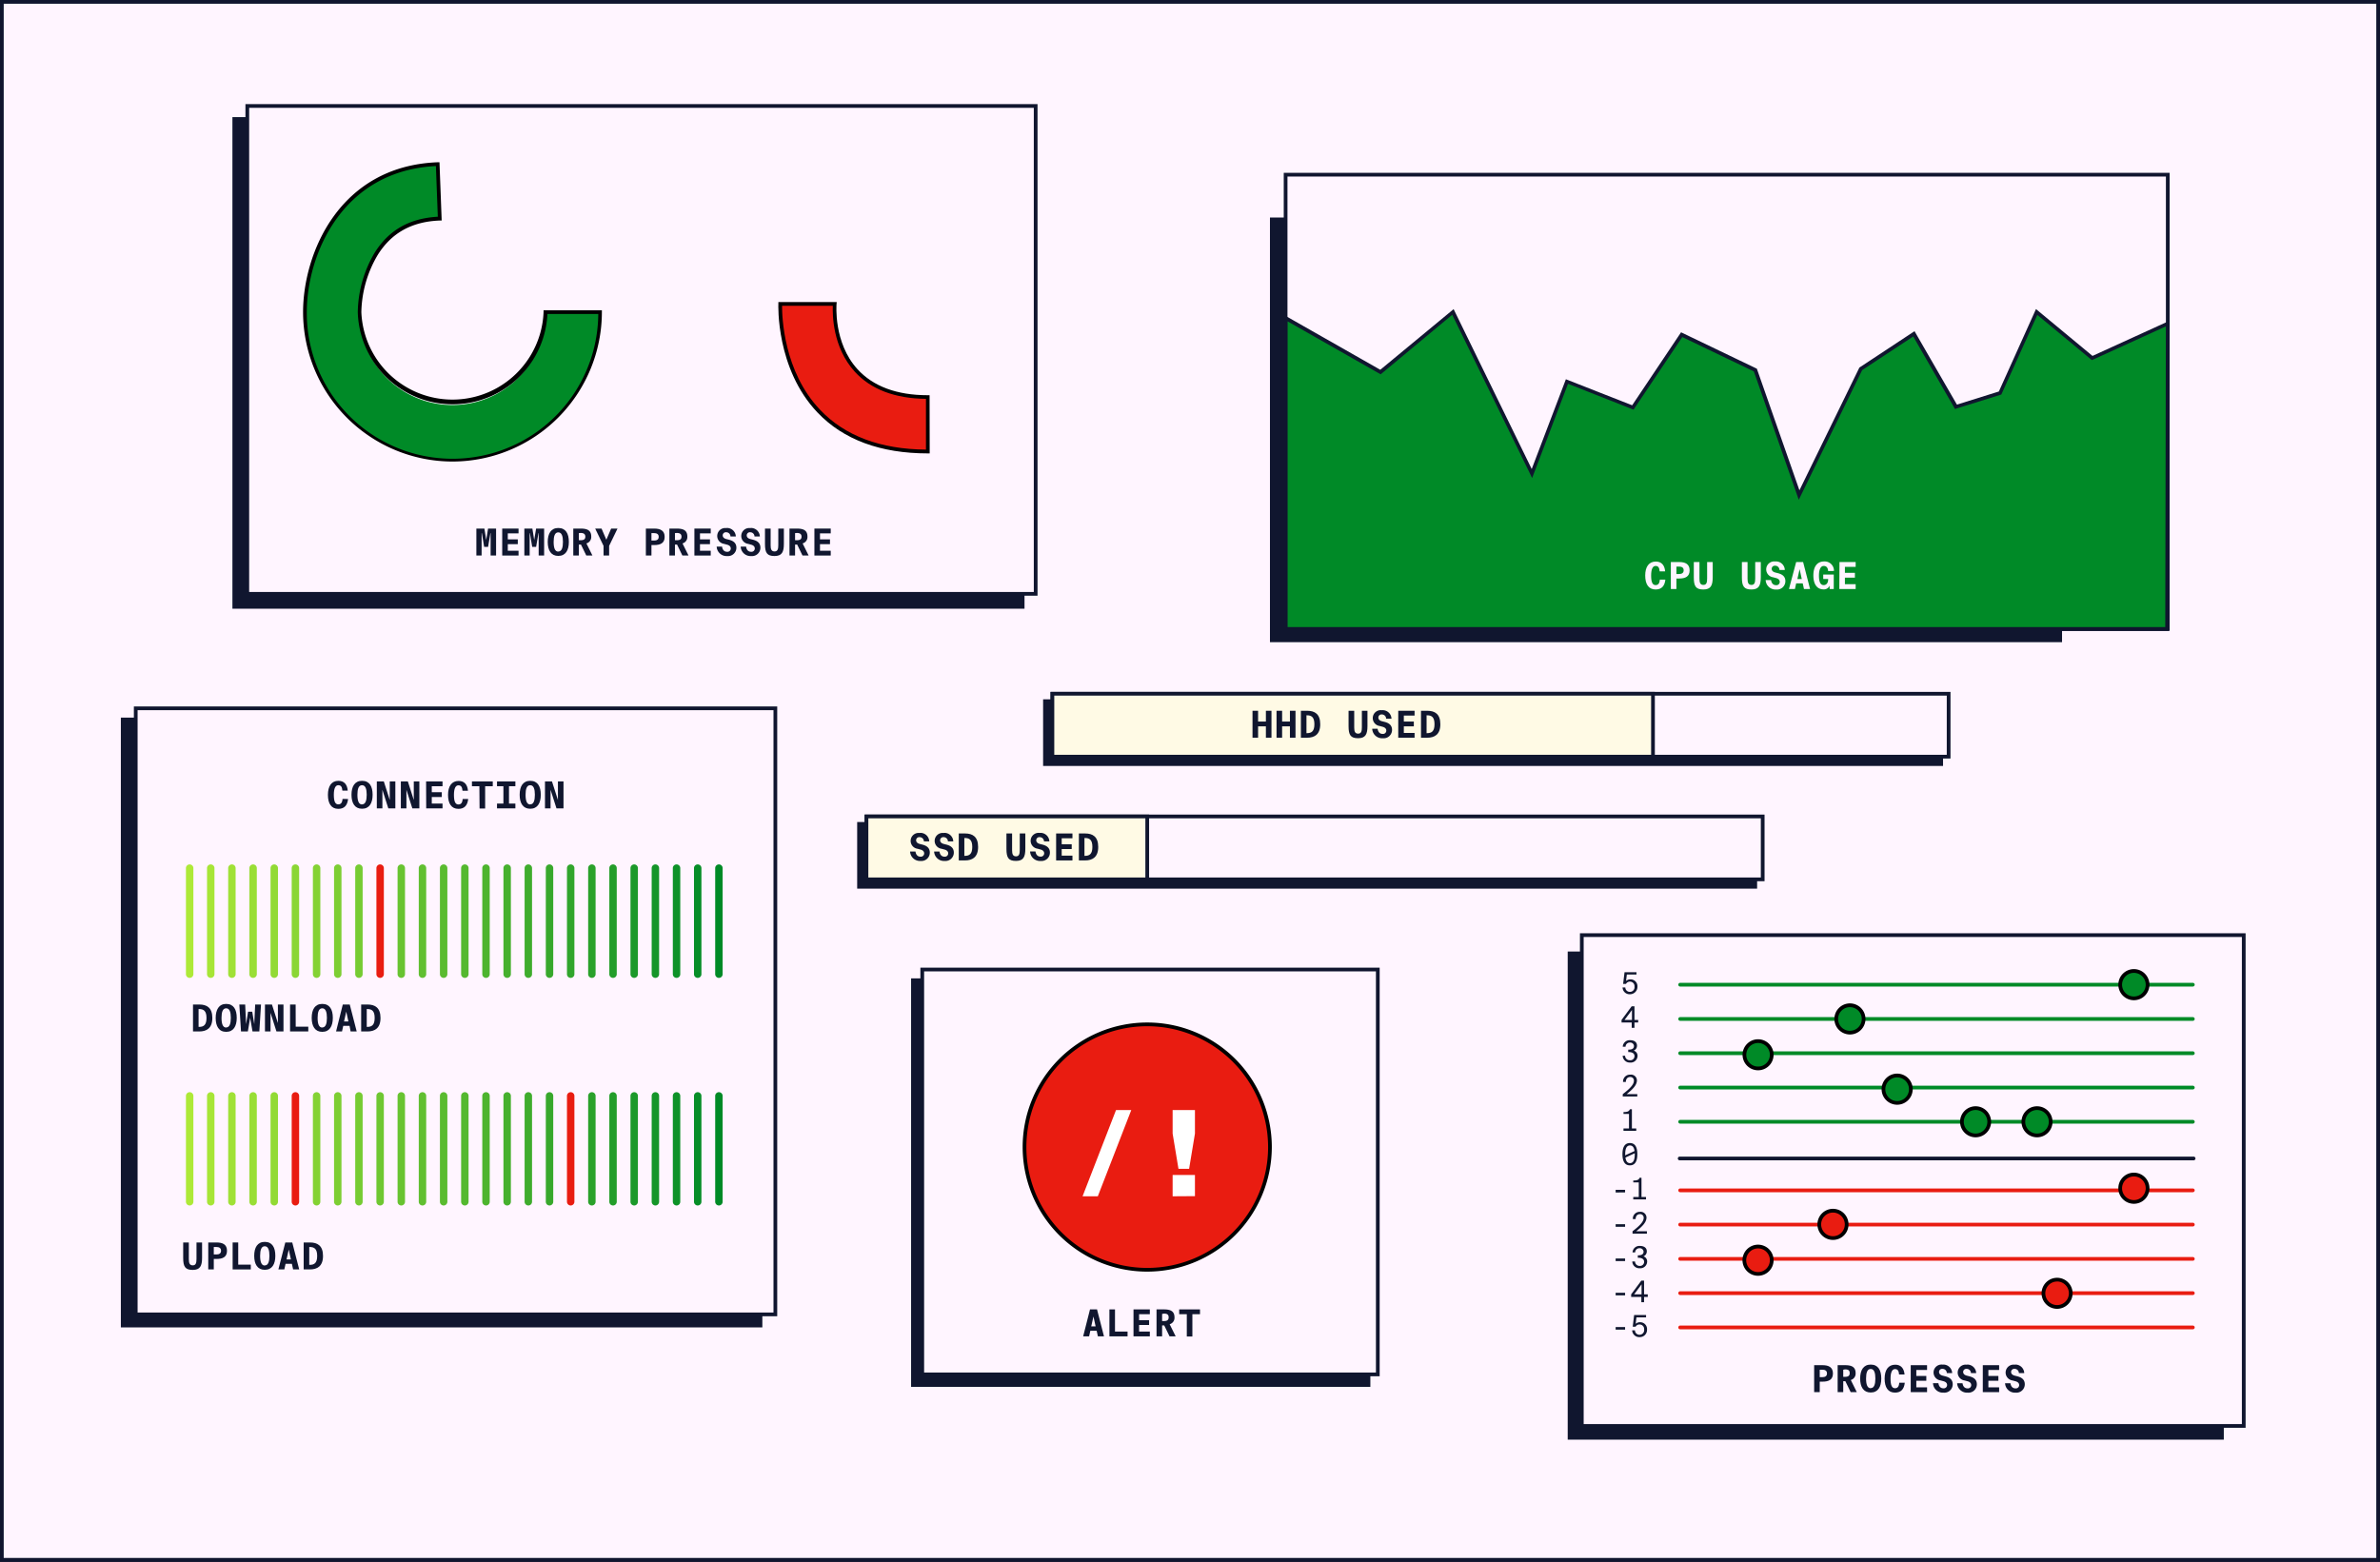 <svg xmlns="http://www.w3.org/2000/svg" viewBox="0 0 640 420">
  <rect x="0" y="0" width="640" height="420" fill="#333333" stroke="none"/>
  <defs>
    <style>
      .cls-1 {
        fill: #fff4ff;
      }

      .cls-2 {
        fill: #10162f;
      }

      .cls-3 {
        fill: #fff5ff;
      }

      .cls-4 {
        fill: #008a27;
      }

      .cls-5 {
        fill: #e91c11;
      }

      .cls-6 {
        fill: #aee938;
      }

      .cls-7 {
        fill: #a7e537;
      }

      .cls-8 {
        fill: #a0e137;
      }

      .cls-9 {
        fill: #99de36;
      }

      .cls-10 {
        fill: #92da35;
      }

      .cls-11 {
        fill: #8bd635;
      }

      .cls-12 {
        fill: #84d234;
      }

      .cls-13 {
        fill: #7dce33;
      }

      .cls-14 {
        fill: #76cb33;
      }

      .cls-15 {
        fill: #68c331;
      }

      .cls-16 {
        fill: #61bf31;
      }

      .cls-17 {
        fill: #5abb30;
      }

      .cls-18 {
        fill: #54b82f;
      }

      .cls-19 {
        fill: #4db42e;
      }

      .cls-20 {
        fill: #46b02e;
      }

      .cls-21 {
        fill: #3fac2d;
      }

      .cls-22 {
        fill: #38a82c;
      }

      .cls-23 {
        fill: #31a52c;
      }

      .cls-24 {
        fill: #2aa12b;
      }

      .cls-25 {
        fill: #239d2a;
      }

      .cls-26 {
        fill: #1c992a;
      }

      .cls-27 {
        fill: #159529;
      }

      .cls-28 {
        fill: #0e9228;
      }

      .cls-29 {
        fill: #078e28;
      }

      .cls-30 {
        fill: #6fc732;
      }

      .cls-31 {
        fill: #fff;
      }

      .cls-32 {
        fill: #fffae5;
      }
    </style>
  </defs>
  <g id="BG">
    <g>
      <rect class="cls-1" x="0.5" y="0.5" width="639" height="419"/>
      <path class="cls-2" d="M639,1V419H1V1H639m1-1H0V420H640V0Z"/>
    </g>
    <g>
      <rect class="cls-1" x="0.5" y="0.5" width="639" height="419"/>
      <path class="cls-2" d="M639,1V419H1V1H639m1-1H0V420H640V0Z"/>
    </g>
    <g>
      <rect class="cls-3" x="0.5" y="0.5" width="639" height="419"/>
      <path class="cls-2" d="M639,1V419H1V1H639m1-1H0V420H640V0Z"/>
    </g>
  </g>
  <g id="Layer_3" data-name="Layer 3">
    <g>
      <rect class="cls-2" x="63" y="32" width="212" height="131.21"/>
      <path class="cls-2" d="M274.5,32.5V162.71H63.5V32.5h211m1-1H62.5V163.71h213V31.5Z"/>
    </g>
    <g>
      <rect class="cls-2" x="33" y="193.5" width="171.5" height="163"/>
      <path class="cls-2" d="M204,194V356H33.5V194H204m1-1H32.5V357H205V193Z"/>
    </g>
    <g>
      <rect class="cls-2" x="422.07" y="256.41" width="175.43" height="130.28"/>
      <path class="cls-2" d="M597,256.91V386.19H422.57V256.91H597m1-1H421.57V387.19H598V255.91Z"/>
    </g>
    <g>
      <rect class="cls-2" x="342" y="59" width="212" height="113.21"/>
      <path class="cls-2" d="M553.5,59.5V171.71h-211V59.5h211m1-1h-213V172.71h213V58.5Z"/>
    </g>
    <g>
      <rect class="cls-3" x="66.5" y="28.5" width="212" height="131.21"/>
      <path class="cls-2" d="M278,29V159.21H67V29H278m1-1H66V160.21H279V28Z"/>
    </g>
    <g>
      <g>
        <rect class="cls-3" x="425.34" y="251.5" width="178.03" height="132"/>
        <path class="cls-2" d="M602.86,252V383h-177V252h177m1-1h-179V384h179V251Z"/>
      </g>
      <path class="cls-2" d="M589.88,312.07H451.68a.51.51,0,0,1-.5-.5.5.5,0,0,1,.5-.5h138.2a.5.5,0,0,1,.5.5A.51.51,0,0,1,589.88,312.07Z"/>
      <g>
        <g>
          <path class="cls-4" d="M589.67,265.33H451.81a.5.5,0,0,1-.5-.5.5.5,0,0,1,.5-.5H589.67a.5.5,0,0,1,.5.5A.51.51,0,0,1,589.67,265.33Z"/>
          <path class="cls-4" d="M589.67,274.55H451.81a.5.5,0,0,1-.5-.5.5.5,0,0,1,.5-.5H589.67a.5.5,0,0,1,.5.5A.51.51,0,0,1,589.67,274.55Z"/>
          <path class="cls-4" d="M589.67,283.76H451.81a.5.5,0,0,1-.5-.5.5.5,0,0,1,.5-.5H589.67a.51.51,0,0,1,.5.5A.5.5,0,0,1,589.67,283.76Z"/>
          <path class="cls-4" d="M589.67,293H451.81a.5.5,0,0,1-.5-.5.5.5,0,0,1,.5-.5H589.67a.51.51,0,0,1,.5.5A.5.5,0,0,1,589.67,293Z"/>
          <path class="cls-4" d="M589.67,302.2H451.81a.5.5,0,0,1,0-1H589.67a.5.5,0,0,1,0,1Z"/>
        </g>
        <path class="cls-5" d="M589.67,320.64H451.81a.5.5,0,0,1-.5-.5.5.5,0,0,1,.5-.5H589.67a.5.5,0,0,1,.5.5A.51.51,0,0,1,589.67,320.64Z"/>
        <path class="cls-5" d="M589.67,329.85H451.81a.5.5,0,0,1-.5-.5.5.5,0,0,1,.5-.5H589.67a.51.51,0,0,1,.5.5A.5.5,0,0,1,589.67,329.85Z"/>
        <path class="cls-5" d="M589.67,339.07H451.81a.5.5,0,0,1-.5-.5.5.5,0,0,1,.5-.5H589.67a.51.51,0,0,1,.5.5A.5.5,0,0,1,589.67,339.07Z"/>
        <path class="cls-5" d="M589.67,348.29H451.81a.5.5,0,0,1,0-1H589.67a.5.5,0,0,1,0,1Z"/>
        <path class="cls-5" d="M589.67,357.51H451.81a.5.5,0,1,1,0-1H589.67a.5.5,0,0,1,0,1Z"/>
      </g>
      <g>
        <path class="cls-2" d="M439.53,265.34a1.21,1.21,0,0,0-1.24-1.33,1.14,1.14,0,0,0-1.05.61l-.77,0,.38-3.14h3.21v.62h-2.59l-.21,1.73a1.73,1.73,0,0,1,1.2-.43,1.85,1.85,0,0,1,1.86,2,2,2,0,0,1-2,2,1.88,1.88,0,0,1-2-1.83h.74a1.2,1.2,0,0,0,1.26,1.19A1.24,1.24,0,0,0,439.53,265.34Z"/>
        <path class="cls-2" d="M440.52,275h-1v1.43h-.74V275h-2.73v-.69l2.72-3.67h.75v3.67h1Zm-3.67-.69h2v-2.68Z"/>
        <path class="cls-2" d="M439.53,284.06c0-.81-.69-1.11-1.58-1.11h-.11v-.65h.08c1,0,1.47-.31,1.47-1a1,1,0,0,0-1.07-.91,1.12,1.12,0,0,0-1.19,1.12h-.76a1.85,1.85,0,0,1,2-1.75c.94,0,1.83.41,1.83,1.47a1.41,1.41,0,0,1-.9,1.34,1.43,1.43,0,0,1,1.05,1.46,1.84,1.84,0,0,1-2,1.74,1.9,1.9,0,0,1-2-1.83H437a1.2,1.2,0,0,0,1.25,1.2A1.1,1.1,0,0,0,439.53,284.06Z"/>
        <path class="cls-2" d="M440.18,290.56c0,1.35-1.3,2.53-2.77,3.71h2.87v.63h-3.91v-.63c1.95-1.51,3-2.6,3-3.61a.94.94,0,0,0-1-1c-.6,0-1.15.37-1.17,1.32h-.75a1.84,1.84,0,0,1,1.93-1.95A1.58,1.58,0,0,1,440.18,290.56Z"/>
        <path class="cls-2" d="M438.83,298.33v5.16H440v.63h-3.43v-.63h1.48v-3.9h-1.48v-.5c1,0,1.44-.13,1.74-.76Z"/>
        <path class="cls-2" d="M436.29,310.42c0-1.8.56-3,2-3s2,1.18,2,3-.57,3-2,3S436.29,312.22,436.29,310.42Zm.75.29,2.5-1.14c-.13-1-.54-1.5-1.23-1.5-.87,0-1.28.76-1.28,2.35A2.71,2.71,0,0,0,437,310.71Zm2.56-.29a2.26,2.26,0,0,0,0-.26l-2.5,1.16c.13,1,.53,1.5,1.22,1.5C439.18,312.82,439.6,312,439.6,310.42Z"/>
        <path class="cls-2" d="M434.46,320.72V320H437v.69Z"/>
        <path class="cls-2" d="M441.41,316.77v5.16h1.22v.64H439.2v-.64h1.48V318H439.2v-.5c1,0,1.44-.13,1.73-.76Z"/>
        <path class="cls-2" d="M434.46,329.94v-.69H437v.69Z"/>
        <path class="cls-2" d="M442.76,327.44c0,1.35-1.29,2.53-2.77,3.71h2.88v.64H439v-.64c1.94-1.51,3-2.59,3-3.61a.94.94,0,0,0-1-1c-.6,0-1.15.37-1.17,1.32h-.75a1.84,1.84,0,0,1,1.93-1.94A1.58,1.58,0,0,1,442.76,327.44Z"/>
        <path class="cls-2" d="M434.46,339.16v-.69H437v.69Z"/>
        <path class="cls-2" d="M442.12,339.38c0-.81-.7-1.11-1.59-1.11h-.11v-.65h.09c.95,0,1.46-.31,1.46-1a1,1,0,0,0-1.07-.91,1.13,1.13,0,0,0-1.19,1.12H439a1.84,1.84,0,0,1,2-1.74c.94,0,1.84.4,1.84,1.46a1.41,1.41,0,0,1-.91,1.34,1.43,1.43,0,0,1,1,1.47,1.83,1.83,0,0,1-2,1.73,1.88,1.88,0,0,1-2-1.83h.74a1.21,1.21,0,0,0,1.26,1.2A1.1,1.1,0,0,0,442.12,339.38Z"/>
        <path class="cls-2" d="M434.46,348.38v-.69H437v.69Z"/>
        <path class="cls-2" d="M443.1,348.8h-1v1.43h-.73V348.8h-2.74v-.69l2.73-3.68h.74v3.68h1Zm-3.67-.69h2v-2.69Z"/>
        <path class="cls-2" d="M434.46,357.6v-.69H437v.69Z"/>
        <path class="cls-2" d="M442.12,357.54a1.21,1.21,0,0,0-1.24-1.32,1.15,1.15,0,0,0-1.06.6l-.77,0,.38-3.14h3.21v.62h-2.59l-.2,1.74a1.65,1.65,0,0,1,1.19-.43,1.84,1.84,0,0,1,1.86,2,1.94,1.94,0,0,1-2,2,1.9,1.9,0,0,1-2-1.83h.75a1.2,1.2,0,0,0,1.25,1.2A1.25,1.25,0,0,0,442.12,357.54Z"/>
      </g>
      <g>
        <circle class="cls-4" cx="472.76" cy="283.68" r="3.67"/>
        <path d="M472.75,287.85a4.17,4.17,0,1,1,4.18-4.17A4.17,4.17,0,0,1,472.75,287.85Zm0-7.34a3.17,3.17,0,1,0,3.18,3.17A3.17,3.17,0,0,0,472.75,280.51Z"/>
      </g>
      <g>
        <circle class="cls-4" cx="497.46" cy="274.05" r="3.67"/>
        <path d="M497.46,278.22a4.18,4.18,0,1,1,4.18-4.17A4.17,4.17,0,0,1,497.46,278.22Zm0-7.35a3.18,3.18,0,1,0,3.18,3.18A3.18,3.18,0,0,0,497.46,270.87Z"/>
      </g>
      <g>
        <circle class="cls-5" cx="472.76" cy="338.93" r="3.67"/>
        <path d="M472.75,343.11a4.18,4.18,0,1,1,4.18-4.18A4.18,4.18,0,0,1,472.75,343.11Zm0-7.35a3.18,3.18,0,1,0,3.18,3.17A3.17,3.17,0,0,0,472.75,335.76Z"/>
      </g>
      <g>
        <circle class="cls-5" cx="492.9" cy="329.3" r="3.67"/>
        <path d="M492.9,333.47a4.18,4.18,0,1,1,4.18-4.17A4.17,4.17,0,0,1,492.9,333.47Zm0-7.35a3.18,3.18,0,1,0,3.18,3.18A3.18,3.18,0,0,0,492.9,326.12Z"/>
      </g>
      <g>
        <circle class="cls-5" cx="553.17" cy="347.82" r="3.67"/>
        <path d="M553.17,352a4.17,4.17,0,1,1,4.17-4.17A4.18,4.18,0,0,1,553.17,352Zm0-7.34a3.17,3.17,0,1,0,3.17,3.17A3.18,3.18,0,0,0,553.17,344.65Z"/>
      </g>
      <g>
        <circle class="cls-5" cx="573.82" cy="319.57" r="3.67"/>
        <path d="M573.82,323.75a4.18,4.18,0,1,1,4.18-4.18A4.18,4.18,0,0,1,573.82,323.75Zm0-7.35a3.18,3.18,0,1,0,3.18,3.17A3.17,3.17,0,0,0,573.82,316.4Z"/>
      </g>
      <g>
        <circle class="cls-4" cx="510.17" cy="292.94" r="3.67"/>
        <path d="M510.17,297.11a4.18,4.18,0,1,1,4.17-4.17A4.18,4.18,0,0,1,510.17,297.11Zm0-7.35a3.18,3.18,0,1,0,3.17,3.18A3.19,3.19,0,0,0,510.17,289.76Z"/>
      </g>
      <g>
        <circle class="cls-4" cx="531.24" cy="301.7" r="3.67"/>
        <path d="M531.24,305.87a4.17,4.17,0,1,1,4.18-4.17A4.17,4.17,0,0,1,531.24,305.87Zm0-7.34a3.17,3.17,0,1,0,3.18,3.17A3.17,3.17,0,0,0,531.24,298.53Z"/>
      </g>
      <g>
        <circle class="cls-4" cx="547.77" cy="301.7" r="3.67"/>
        <path d="M547.77,305.87a4.17,4.17,0,1,1,4.17-4.17A4.17,4.17,0,0,1,547.77,305.87Zm0-7.34a3.17,3.17,0,1,0,3.17,3.17A3.17,3.17,0,0,0,547.77,298.53Z"/>
      </g>
      <g>
        <circle class="cls-4" cx="573.82" cy="264.83" r="3.67"/>
        <path d="M573.82,269a4.18,4.18,0,1,1,4.18-4.17A4.17,4.17,0,0,1,573.82,269Zm0-7.35a3.18,3.18,0,1,0,3.18,3.18A3.18,3.18,0,0,0,573.82,261.65Z"/>
      </g>
    </g>
    <g>
      <g>
        <rect class="cls-3" x="345.71" y="46.98" width="237.22" height="122.17"/>
        <path class="cls-2" d="M582.43,47.48V168.65H346.21V47.48H582.43m1-1H345.21V169.65H583.43V46.48Z"/>
      </g>
      <g>
        <polygon class="cls-4" points="345.71 169.15 345.75 85.56 371.22 100.05 390.68 83.86 411.95 127.31 421.37 102.57 439.09 109.57 452.22 90.01 472.03 99.52 483.78 133.12 500.37 99.2 514.66 89.78 525.95 109.4 537.82 105.69 547.67 83.87 562.61 96.26 582.93 86.99 582.76 169.15 345.71 169.15"/>
        <path class="cls-2" d="M390.51,84.65,411,126.5l1,2.07.82-2.15,8.83-23.2,16.87,6.66.75.3.45-.67,12.66-18.86,19.24,9.24,11.29,32.27.79,2.26,1.05-2.15,16-32.73,13.73-9.05,10.83,18.81.4.7.76-.24,11.27-3.52.43-.14.19-.41,9.49-21,14.19,11.76.49.4.57-.26,19.32-8.81-.17,80.88h-236l0-82.23,24.42,13.9.6.34.54-.44,18.7-15.57m157-1.58-10,22.21-11.28,3.53L514.83,89.07,500,98.86l-16.12,33L472.43,99.16l-20.38-9.79L438.9,109l-17.82-7-9.19,24.14-21-43L371.17,99.45,345.25,84.7l0,85H583.26l.17-83.44-20.74,9.46-15.2-12.6Z"/>
      </g>
    </g>
    <g>
      <path class="cls-4" d="M121.69,123.63A39.74,39.74,0,0,1,82,83.94c0-15.45,9.51-38.8,35.7-39.8l.56,14.67c-7.7.29-13.3,3.4-17.11,9.5a31.73,31.73,0,0,0-4.48,15.63,25,25,0,0,0,50,0h14.68A39.74,39.74,0,0,1,121.69,123.63Z"/>
      <path d="M121.69,124.13A40.24,40.24,0,0,1,81.5,83.94c0-15.64,9.63-39.28,36.18-40.3l.5,0,.59,15.67-.49,0c-7.52.28-13,3.31-16.71,9.26a31.23,31.23,0,0,0-4.4,15.37,24.52,24.52,0,0,0,49,0v-.5h15.68v.5A40.24,40.24,0,0,1,121.69,124.13Zm-4.47-79.47C91.76,45.93,82.5,68.78,82.5,83.94a39.19,39.19,0,0,0,78.38.5H147.21a25.52,25.52,0,0,1-51-.5A32.25,32.25,0,0,1,100.73,68c3.82-6.12,9.39-9.29,17-9.71Z"/>
    </g>
    <g>
      <path class="cls-5" d="M209.81,81.75h14.67s-2.34,25,25,25v14.67C207.91,121.44,209.81,81.75,209.81,81.75Z"/>
      <path d="M250,121.94h-.5c-12.74,0-22.72-3.69-29.67-11-11.22-11.77-10.53-29-10.52-29.22l0-.48H225l-.05.55c0,.1-.88,10.36,5.63,17.5,4.21,4.62,10.57,7,18.89,7h.5ZM210.3,82.25c0,2.83.36,17.65,10.26,28,6.66,7,16.23,10.58,28.44,10.67V107.27c-8.38-.1-14.81-2.55-19.14-7.3-6-6.59-6-15.43-5.91-17.72Z"/>
    </g>
    <g>
      <rect class="cls-3" x="36.5" y="190.5" width="172" height="163"/>
      <path class="cls-2" d="M208,191V353H37V191H208m1-1H36V354H209V190Z"/>
    </g>
    <g>
      <path class="cls-6" d="M51,263a1,1,0,0,1-1-1V233.48a1,1,0,0,1,2,0V262A1,1,0,0,1,51,263Z"/>
      <path class="cls-7" d="M56.67,263a1,1,0,0,1-1-1V233.48a1,1,0,0,1,2,0V262A1,1,0,0,1,56.67,263Z"/>
      <path class="cls-8" d="M62.36,263a1,1,0,0,1-1-1V233.48a1,1,0,0,1,2,0V262A1,1,0,0,1,62.36,263Z"/>
      <path class="cls-9" d="M68.06,263a1,1,0,0,1-1-1V233.48a1,1,0,1,1,2,0V262A1,1,0,0,1,68.06,263Z"/>
      <path class="cls-10" d="M73.75,263a1,1,0,0,1-1-1V233.48a1,1,0,0,1,2,0V262A1,1,0,0,1,73.75,263Z"/>
      <path class="cls-11" d="M79.44,263a1,1,0,0,1-1-1V233.48a1,1,0,1,1,2,0V262A1,1,0,0,1,79.44,263Z"/>
      <path class="cls-12" d="M85.14,263a1,1,0,0,1-1-1V233.48a1,1,0,0,1,2,0V262A1,1,0,0,1,85.14,263Z"/>
      <path class="cls-13" d="M90.83,263a1,1,0,0,1-1-1V233.48a1,1,0,0,1,2,0V262A1,1,0,0,1,90.83,263Z"/>
      <path class="cls-14" d="M96.52,263a1,1,0,0,1-1-1V233.48a1,1,0,0,1,2,0V262A1,1,0,0,1,96.52,263Z"/>
      <path class="cls-5" d="M102.22,263a1,1,0,0,1-1-1V233.48a1,1,0,0,1,2,0V262A1,1,0,0,1,102.22,263Z"/>
      <path class="cls-15" d="M107.91,263a1,1,0,0,1-1-1V233.48a1,1,0,0,1,2,0V262A1,1,0,0,1,107.91,263Z"/>
      <path class="cls-16" d="M113.61,263a1,1,0,0,1-1-1V233.48a1,1,0,0,1,2,0V262A1,1,0,0,1,113.61,263Z"/>
      <path class="cls-17" d="M119.3,263a1,1,0,0,1-1-1V233.48a1,1,0,0,1,2,0V262A1,1,0,0,1,119.3,263Z"/>
      <path class="cls-18" d="M125,263a1,1,0,0,1-1-1V233.48a1,1,0,0,1,2,0V262A1,1,0,0,1,125,263Z"/>
      <path class="cls-19" d="M130.69,263a1,1,0,0,1-1-1V233.48a1,1,0,1,1,2,0V262A1,1,0,0,1,130.69,263Z"/>
      <path class="cls-20" d="M136.38,263a1,1,0,0,1-1-1V233.48a1,1,0,0,1,2,0V262A1,1,0,0,1,136.38,263Z"/>
      <path class="cls-21" d="M142.07,263a1,1,0,0,1-1-1V233.48a1,1,0,1,1,2,0V262A1,1,0,0,1,142.07,263Z"/>
      <path class="cls-22" d="M147.77,263a1,1,0,0,1-1-1V233.48a1,1,0,0,1,2,0V262A1,1,0,0,1,147.77,263Z"/>
      <path class="cls-23" d="M153.46,263a1,1,0,0,1-1-1V233.48a1,1,0,0,1,2,0V262A1,1,0,0,1,153.46,263Z"/>
      <path class="cls-24" d="M159.16,263a1,1,0,0,1-1-1V233.48a1,1,0,0,1,2,0V262A1,1,0,0,1,159.16,263Z"/>
      <path class="cls-25" d="M164.85,263a1,1,0,0,1-1-1V233.48a1,1,0,0,1,2,0V262A1,1,0,0,1,164.85,263Z"/>
      <path class="cls-26" d="M170.54,263a1,1,0,0,1-1-1V233.48a1,1,0,0,1,2,0V262A1,1,0,0,1,170.54,263Z"/>
      <path class="cls-27" d="M176.24,263a1,1,0,0,1-1-1V233.48a1,1,0,0,1,2,0V262A1,1,0,0,1,176.24,263Z"/>
      <path class="cls-28" d="M181.93,263a1,1,0,0,1-1-1V233.48a1,1,0,1,1,2,0V262A1,1,0,0,1,181.93,263Z"/>
      <path class="cls-29" d="M187.62,263a1,1,0,0,1-1-1V233.48a1,1,0,0,1,2,0V262A1,1,0,0,1,187.62,263Z"/>
      <path class="cls-4" d="M193.32,263a1,1,0,0,1-1-1V233.48a1,1,0,1,1,2,0V262A1,1,0,0,1,193.32,263Z"/>
    </g>
    <g>
      <path class="cls-6" d="M51,324.21a1,1,0,0,1-1-1V294.74a1,1,0,0,1,2,0v28.47A1,1,0,0,1,51,324.21Z"/>
      <path class="cls-7" d="M56.67,324.21a1,1,0,0,1-1-1V294.74a1,1,0,0,1,2,0v28.47A1,1,0,0,1,56.67,324.21Z"/>
      <path class="cls-8" d="M62.36,324.21a1,1,0,0,1-1-1V294.74a1,1,0,0,1,2,0v28.47A1,1,0,0,1,62.36,324.21Z"/>
      <path class="cls-9" d="M68.06,324.21a1,1,0,0,1-1-1V294.74a1,1,0,0,1,2,0v28.47A1,1,0,0,1,68.06,324.21Z"/>
      <path class="cls-10" d="M73.75,324.21a1,1,0,0,1-1-1V294.74a1,1,0,0,1,2,0v28.47A1,1,0,0,1,73.75,324.21Z"/>
      <path class="cls-5" d="M79.44,324.21a1,1,0,0,1-1-1V294.74a1,1,0,0,1,2,0v28.47A1,1,0,0,1,79.44,324.21Z"/>
      <path class="cls-12" d="M85.14,324.21a1,1,0,0,1-1-1V294.74a1,1,0,0,1,2,0v28.47A1,1,0,0,1,85.14,324.21Z"/>
      <path class="cls-13" d="M90.83,324.21a1,1,0,0,1-1-1V294.74a1,1,0,0,1,2,0v28.47A1,1,0,0,1,90.83,324.21Z"/>
      <path class="cls-14" d="M96.52,324.21a1,1,0,0,1-1-1V294.74a1,1,0,0,1,2,0v28.47A1,1,0,0,1,96.52,324.21Z"/>
      <path class="cls-30" d="M102.22,324.21a1,1,0,0,1-1-1V294.74a1,1,0,0,1,2,0v28.47A1,1,0,0,1,102.22,324.21Z"/>
      <path class="cls-15" d="M107.91,324.21a1,1,0,0,1-1-1V294.74a1,1,0,0,1,2,0v28.47A1,1,0,0,1,107.91,324.21Z"/>
      <path class="cls-16" d="M113.61,324.21a1,1,0,0,1-1-1V294.74a1,1,0,0,1,2,0v28.47A1,1,0,0,1,113.61,324.21Z"/>
      <path class="cls-17" d="M119.3,324.21a1,1,0,0,1-1-1V294.74a1,1,0,0,1,2,0v28.47A1,1,0,0,1,119.3,324.21Z"/>
      <path class="cls-18" d="M125,324.21a1,1,0,0,1-1-1V294.74a1,1,0,0,1,2,0v28.47A1,1,0,0,1,125,324.21Z"/>
      <path class="cls-19" d="M130.69,324.21a1,1,0,0,1-1-1V294.74a1,1,0,0,1,2,0v28.47A1,1,0,0,1,130.69,324.21Z"/>
      <path class="cls-20" d="M136.38,324.21a1,1,0,0,1-1-1V294.74a1,1,0,0,1,2,0v28.47A1,1,0,0,1,136.38,324.21Z"/>
      <path class="cls-21" d="M142.07,324.21a1,1,0,0,1-1-1V294.74a1,1,0,0,1,2,0v28.47A1,1,0,0,1,142.07,324.21Z"/>
      <path class="cls-22" d="M147.77,324.21a1,1,0,0,1-1-1V294.74a1,1,0,0,1,2,0v28.47A1,1,0,0,1,147.77,324.21Z"/>
      <path class="cls-5" d="M153.46,324.21a1,1,0,0,1-1-1V294.74a1,1,0,0,1,2,0v28.47A1,1,0,0,1,153.46,324.21Z"/>
      <path class="cls-24" d="M159.16,324.21a1,1,0,0,1-1-1V294.74a1,1,0,0,1,2,0v28.47A1,1,0,0,1,159.16,324.21Z"/>
      <path class="cls-25" d="M164.85,324.21a1,1,0,0,1-1-1V294.74a1,1,0,0,1,2,0v28.47A1,1,0,0,1,164.85,324.21Z"/>
      <path class="cls-26" d="M170.54,324.21a1,1,0,0,1-1-1V294.74a1,1,0,0,1,2,0v28.47A1,1,0,0,1,170.54,324.21Z"/>
      <path class="cls-27" d="M176.24,324.21a1,1,0,0,1-1-1V294.74a1,1,0,0,1,2,0v28.47A1,1,0,0,1,176.24,324.21Z"/>
      <path class="cls-28" d="M181.93,324.21a1,1,0,0,1-1-1V294.74a1,1,0,0,1,2,0v28.47A1,1,0,0,1,181.93,324.21Z"/>
      <path class="cls-29" d="M187.62,324.21a1,1,0,0,1-1-1V294.74a1,1,0,0,1,2,0v28.47A1,1,0,0,1,187.62,324.21Z"/>
      <path class="cls-4" d="M193.32,324.21a1,1,0,0,1-1-1V294.74a1,1,0,0,1,2,0v28.47A1,1,0,0,1,193.32,324.21Z"/>
    </g>
    <g>
      <rect class="cls-2" x="245.5" y="263.63" width="122.5" height="108.88"/>
      <path class="cls-2" d="M367.5,264.13V372H246V264.13H367.5m1-1H245V373H368.5V263.13Z"/>
    </g>
    <g>
      <rect class="cls-3" x="248" y="260.75" width="122.5" height="108.88"/>
      <path class="cls-2" d="M370,261.25V369.14H248.5V261.25H370m1-1H247.5V370.14H371V260.25Z"/>
    </g>
    <g>
      <path class="cls-3" d="M447.83,155.89c-.18,1.69-1,2.65-2.62,2.65-1.89,0-2.8-1.41-2.8-3.76s1-3.75,2.85-3.75c1.6,0,2.37,1.05,2.51,2.64H446.3c-.08-1-.38-1.46-1.1-1.46s-1.2.76-1.2,2.57.38,2.58,1.2,2.58c.65,0,1.07-.39,1.14-1.47Z"/>
      <path class="cls-3" d="M451.54,151.16c1.66,0,2.81.54,2.81,2.23s-1.15,2.2-2.81,2.2h-.74v2.82h-1.5v-7.25Zm-.74,1.22v2h.7c.69,0,1.25-.23,1.25-1s-.56-1-1.25-1Z"/>
      <path class="cls-3" d="M457,151.16v4.51c0,1.05.22,1.64,1.06,1.64s1-.68,1-1.75v-4.4h1.5v4.09c0,2.23-.53,3.29-2.52,3.29s-2.56-.84-2.56-3.23v-4.15Z"/>
      <path class="cls-3" d="M469.93,151.16v4.51c0,1.05.22,1.64,1.06,1.64s1-.68,1-1.75v-4.4h1.5v4.09c0,2.23-.53,3.29-2.52,3.29s-2.56-.84-2.56-3.23v-4.15Z"/>
      <path class="cls-3" d="M477.44,151a2.37,2.37,0,0,1,2.51,2.29h-1.44a1.14,1.14,0,0,0-1.15-1.14.84.84,0,0,0-.94.81c0,.46.26.8.91,1l.63.16c1,.24,2.14.71,2.14,2.18a2.25,2.25,0,0,1-2.47,2.25A2.66,2.66,0,0,1,474.8,156h1.45c.11.82.56,1.38,1.34,1.38a.89.89,0,0,0,1-.86c0-.54-.35-.89-1.06-1.07l-.74-.2a2.14,2.14,0,1,1,.65-4.23Z"/>
      <path class="cls-3" d="M483,151.16h1.87l1.87,7.25h-1.64l-.33-1.51H483l-.33,1.51h-1.6Zm.33,4.57h1.18l-.58-2.66Z"/>
      <path class="cls-3" d="M491.6,153.58c-.06-.93-.49-1.37-1.19-1.37s-1.28.76-1.28,2.57.44,2.58,1.28,2.58c.69,0,1.19-.56,1.19-1.48v-.17h-1.32v-1.18h2.83v3.88H492l0-.9a1.65,1.65,0,0,1-1.64,1c-1.76,0-2.73-1.41-2.73-3.76s1-3.75,2.92-3.75a2.5,2.5,0,0,1,2.62,2.55Z"/>
      <path class="cls-3" d="M494.65,151.16H499v1.29h-2.89v1.61h2.69v1.29h-2.69v1.77H499v1.29h-4.39Z"/>
    </g>
    <g>
      <path class="cls-2" d="M131.24,142.16h2.16v7.25h-1.47v-3.3l0-2.72h-.06l-.62,3.69h-1.06l-.61-3.69h-.07l0,2.72v3.3H128.1v-7.25h2.16l.49,3.07Z"/>
      <path class="cls-2" d="M135.05,142.16h4.39v1.29h-2.89v1.61h2.69v1.29h-2.69v1.77h2.89v1.29h-4.39Z"/>
      <path class="cls-2" d="M144.16,142.16h2.16v7.25h-1.47v-3.3l0-2.72h-.06l-.62,3.69h-1.06l-.61-3.69h-.07l0,2.72v3.3H141v-7.25h2.16l.49,3.07Z"/>
      <path class="cls-2" d="M150.13,142c2,0,2.84,1.5,2.84,3.75s-.88,3.76-2.84,3.76-2.84-1.51-2.84-3.76S148.17,142,150.13,142Zm0,6.33c.93,0,1.25-1.05,1.25-2.58s-.32-2.57-1.25-2.57-1.25,1-1.25,2.57S149.21,148.36,150.13,148.36Z"/>
      <path class="cls-2" d="M156.23,146.47h-.57v2.94h-1.5v-7.25h1.93c1.65,0,2.9.35,2.9,2.15a1.79,1.79,0,0,1-1.3,1.84l1.62,3.26h-1.65Zm-.57-3.09v1.91h.48c.71,0,1.26-.17,1.26-.95s-.55-1-1.26-1Z"/>
      <path class="cls-2" d="M164.34,142.16h1.71l-2.25,4.65v2.6h-1.5v-2.6l-2.25-4.65h1.71l1.29,3Z"/>
      <path class="cls-2" d="M175.92,142.16c1.66,0,2.81.54,2.81,2.23s-1.15,2.2-2.81,2.2h-.74v2.82h-1.5v-7.25Zm-.74,1.22v2h.7c.69,0,1.25-.23,1.25-1s-.56-1-1.25-1Z"/>
      <path class="cls-2" d="M182.07,146.47h-.57v2.94H180v-7.25h1.93c1.65,0,2.9.35,2.9,2.15a1.79,1.79,0,0,1-1.3,1.84l1.62,3.26H183.5Zm-.57-3.09v1.91H182c.71,0,1.26-.17,1.26-.95s-.55-1-1.26-1Z"/>
      <path class="cls-2" d="M186.73,142.16h4.39v1.29h-2.89v1.61h2.69v1.29h-2.69v1.77h2.89v1.29h-4.39Z"/>
      <path class="cls-2" d="M195.36,142a2.37,2.37,0,0,1,2.51,2.29h-1.44a1.14,1.14,0,0,0-1.15-1.14.84.84,0,0,0-.94.81c0,.46.26.8.91,1l.63.16c1,.24,2.14.71,2.14,2.18a2.25,2.25,0,0,1-2.47,2.25,2.66,2.66,0,0,1-2.83-2.53h1.45c.11.82.56,1.38,1.34,1.38a.89.89,0,0,0,1-.86c0-.54-.35-.89-1.06-1.07l-.74-.2a2.14,2.14,0,1,1,.65-4.23Z"/>
      <path class="cls-2" d="M201.82,142a2.37,2.37,0,0,1,2.51,2.29h-1.44a1.14,1.14,0,0,0-1.15-1.14.84.84,0,0,0-.94.81c0,.46.26.8.91,1l.63.16c1,.24,2.14.71,2.14,2.18a2.25,2.25,0,0,1-2.47,2.25,2.66,2.66,0,0,1-2.83-2.53h1.45c.11.82.56,1.38,1.34,1.38a.89.89,0,0,0,1-.86c0-.54-.35-.89-1.06-1.07l-.74-.2a2.14,2.14,0,1,1,.65-4.23Z"/>
      <path class="cls-2" d="M207.23,142.16v4.51c0,1.05.22,1.64,1.06,1.64s1-.68,1-1.75v-4.4h1.5v4.09c0,2.23-.53,3.29-2.52,3.29s-2.56-.84-2.56-3.23v-4.15Z"/>
      <path class="cls-2" d="M214.37,146.47h-.57v2.94h-1.5v-7.25h1.93c1.65,0,2.9.35,2.9,2.15a1.79,1.79,0,0,1-1.3,1.84l1.62,3.26H215.8Zm-.57-3.09v1.91h.48c.71,0,1.26-.17,1.26-.95s-.55-1-1.26-1Z"/>
      <path class="cls-2" d="M219,142.16h4.39v1.29h-2.89v1.61h2.69v1.29h-2.69v1.77h2.89v1.29H219Z"/>
    </g>
    <g>
      <path class="cls-2" d="M93.6,214.89c-.18,1.69-1,2.65-2.62,2.65-1.89,0-2.8-1.41-2.8-3.76S89.14,210,91,210c1.6,0,2.37,1.05,2.51,2.64H92.07c-.08-1-.38-1.46-1.1-1.46s-1.2.76-1.2,2.57.38,2.58,1.2,2.58c.65,0,1.07-.39,1.14-1.47Z"/>
      <path class="cls-2" d="M97.36,210c2,0,2.84,1.5,2.84,3.75s-.88,3.76-2.84,3.76-2.84-1.51-2.84-3.76S95.4,210,97.36,210Zm0,6.33c.93,0,1.25-1.05,1.25-2.58s-.32-2.57-1.25-2.57-1.25,1-1.25,2.57S96.44,216.36,97.36,216.36Z"/>
      <path class="cls-2" d="M104.42,217.41l-1.59-5v5h-1.5v-7.25h1.88l1.6,5v-5h1.5v7.25Z"/>
      <path class="cls-2" d="M110.88,217.41l-1.59-5v5h-1.5v-7.25h1.88l1.6,5v-5h1.5v7.25Z"/>
      <path class="cls-2" d="M114.58,210.16H119v1.29h-2.89v1.61h2.69v1.29h-2.69v1.77H119v1.29h-4.39Z"/>
      <path class="cls-2" d="M125.9,214.89c-.18,1.69-1,2.65-2.62,2.65-1.89,0-2.8-1.41-2.8-3.76s1-3.75,2.85-3.75c1.6,0,2.37,1.05,2.51,2.64h-1.47c-.08-1-.38-1.46-1.1-1.46s-1.2.76-1.2,2.57.38,2.58,1.2,2.58c.65,0,1.07-.39,1.14-1.47Z"/>
      <path class="cls-2" d="M128.91,211.45h-2v-1.29h5.6v1.29h-2.05v6h-1.5Z"/>
      <path class="cls-2" d="M133.65,210.16h4.94v1.29h-1.72v4.67h1.72v1.29h-4.94v-1.29h1.72v-4.67h-1.72Z"/>
      <path class="cls-2" d="M142.58,210c2,0,2.84,1.5,2.84,3.75s-.88,3.76-2.84,3.76-2.84-1.51-2.84-3.76S140.62,210,142.58,210Zm0,6.33c.93,0,1.25-1.05,1.25-2.58s-.32-2.57-1.25-2.57-1.25,1-1.25,2.57S141.66,216.36,142.58,216.36Z"/>
      <path class="cls-2" d="M149.64,217.41l-1.59-5v5h-1.5v-7.25h1.88l1.6,5v-5h1.5v7.25Z"/>
    </g>
    <g>
      <path class="cls-2" d="M53.6,270.16c2,0,3.5.85,3.5,3.62s-1.56,3.63-3.54,3.63H51.9v-7.25Zm-.07,1.22H53.4v4.8h.13c1.22,0,2-.49,2-2.4S54.75,271.38,53.53,271.38Z"/>
      <path class="cls-2" d="M60.82,270c2,0,2.84,1.5,2.84,3.75s-.88,3.76-2.84,3.76S58,276,58,273.78,58.86,270,60.82,270Zm0,6.33c.93,0,1.25-1.05,1.25-2.58s-.32-2.57-1.25-2.57-1.25,1-1.25,2.57S59.9,276.36,60.82,276.36Z"/>
      <path class="cls-2" d="M68.37,275.44l.25-5.28h1.57l-.45,7.25H67.9l-.63-3.69-.62,3.69H64.81l-.45-7.25h1.57l.24,5.28.54-3.35h1.12Z"/>
      <path class="cls-2" d="M74.34,277.41l-1.59-5v5h-1.5v-7.25h1.88l1.6,5v-5h1.5v7.25Z"/>
      <path class="cls-2" d="M79.52,276.12H82.9v1.29H78v-7.25h1.5Z"/>
      <path class="cls-2" d="M86.66,270c2,0,2.84,1.5,2.84,3.75s-.88,3.76-2.84,3.76-2.84-1.51-2.84-3.76S84.7,270,86.66,270Zm0,6.33c.93,0,1.25-1.05,1.25-2.58s-.32-2.57-1.25-2.57-1.25,1-1.25,2.57S85.74,276.36,86.66,276.36Z"/>
      <path class="cls-2" d="M92.18,270.16h1.87l1.87,7.25H94.28L94,275.9h-1.7l-.33,1.51h-1.6Zm.33,4.57h1.18l-.58-2.66Z"/>
      <path class="cls-2" d="M98.82,270.16c2,0,3.5.85,3.5,3.62s-1.56,3.63-3.54,3.63H97.12v-7.25Zm-.07,1.22h-.13v4.8h.13c1.22,0,2-.49,2-2.4S100,271.38,98.75,271.38Z"/>
    </g>
    <g>
      <path class="cls-2" d="M50.78,334.16v4.51c0,1.05.22,1.64,1.06,1.64s1-.68,1-1.75v-4.4h1.5v4.09c0,2.23-.53,3.29-2.52,3.29s-2.56-.84-2.56-3.23v-4.15Z"/>
      <path class="cls-2" d="M58.23,334.16c1.66,0,2.81.54,2.81,2.23s-1.15,2.2-2.81,2.2h-.74v2.82H56v-7.25Zm-.74,1.22v2h.7c.69,0,1.25-.23,1.25-1s-.56-1-1.25-1Z"/>
      <path class="cls-2" d="M64.06,340.12h3.38v1.29H62.56v-7.25h1.5Z"/>
      <path class="cls-2" d="M71.2,334c2,0,2.84,1.5,2.84,3.75s-.88,3.76-2.84,3.76-2.84-1.51-2.84-3.76S69.24,334,71.2,334Zm0,6.33c.93,0,1.25-1.05,1.25-2.58s-.32-2.57-1.25-2.57-1.25,1-1.25,2.57S70.28,340.36,71.2,340.36Z"/>
      <path class="cls-2" d="M76.72,334.16h1.87l1.87,7.25H78.82l-.33-1.51h-1.7l-.33,1.51h-1.6Zm.33,4.57h1.18l-.58-2.66Z"/>
      <path class="cls-2" d="M83.36,334.16c2,0,3.5.85,3.5,3.62s-1.56,3.63-3.54,3.63H81.66v-7.25Zm-.07,1.22h-.13v4.8h.13c1.22,0,2-.49,2-2.4S84.51,335.38,83.29,335.38Z"/>
    </g>
    <g>
      <path class="cls-2" d="M490.08,367.16c1.66,0,2.81.54,2.81,2.23s-1.15,2.2-2.81,2.2h-.74v2.82h-1.5v-7.25Zm-.74,1.22v2h.7c.69,0,1.25-.23,1.25-1s-.56-1-1.25-1Z"/>
      <path class="cls-2" d="M496.23,371.47h-.57v2.94h-1.5v-7.25h1.93c1.65,0,2.9.35,2.9,2.15a1.79,1.79,0,0,1-1.3,1.84l1.62,3.26h-1.65Zm-.57-3.09v1.91h.48c.71,0,1.26-.17,1.26-1s-.55-1-1.26-1Z"/>
      <path class="cls-2" d="M503.05,367c2,0,2.84,1.5,2.84,3.75s-.88,3.76-2.84,3.76-2.84-1.51-2.84-3.76S501.09,367,503.05,367Zm0,6.33c.93,0,1.25-1.05,1.25-2.58s-.32-2.57-1.25-2.57-1.25,1-1.25,2.57S502.13,373.36,503.05,373.36Z"/>
      <path class="cls-2" d="M512.21,371.89c-.18,1.69-1,2.65-2.62,2.65-1.89,0-2.8-1.41-2.8-3.76s1-3.75,2.85-3.75c1.6,0,2.37,1.05,2.51,2.64h-1.47c-.08-1-.38-1.46-1.1-1.46s-1.2.76-1.2,2.57.38,2.58,1.2,2.58c.65,0,1.07-.39,1.14-1.47Z"/>
      <path class="cls-2" d="M513.81,367.16h4.39v1.29h-2.89v1.61H518v1.29h-2.69v1.77h2.89v1.29h-4.39Z"/>
      <path class="cls-2" d="M522.44,367a2.37,2.37,0,0,1,2.51,2.29h-1.44a1.14,1.14,0,0,0-1.15-1.14.84.84,0,0,0-.94.81c0,.46.26.8.91,1l.63.16c1,.24,2.14.71,2.14,2.18a2.25,2.25,0,0,1-2.47,2.25A2.66,2.66,0,0,1,519.8,372h1.45c.11.82.56,1.38,1.34,1.38a.89.89,0,0,0,1-.86c0-.54-.35-.89-1.06-1.07l-.74-.2a2.14,2.14,0,1,1,.65-4.23Z"/>
      <path class="cls-2" d="M528.9,367a2.37,2.37,0,0,1,2.51,2.29H530a1.14,1.14,0,0,0-1.15-1.14.84.84,0,0,0-.94.81c0,.46.26.8.91,1l.63.16c1,.24,2.14.71,2.14,2.18a2.25,2.25,0,0,1-2.47,2.25,2.66,2.66,0,0,1-2.83-2.53h1.45c.11.82.56,1.38,1.34,1.38a.89.89,0,0,0,1-.86c0-.54-.35-.89-1.06-1.07l-.74-.2a2.14,2.14,0,1,1,.65-4.23Z"/>
      <path class="cls-2" d="M533.19,367.16h4.39v1.29h-2.89v1.61h2.69v1.29h-2.69v1.77h2.89v1.29h-4.39Z"/>
      <path class="cls-2" d="M541.82,367a2.37,2.37,0,0,1,2.51,2.29h-1.44a1.14,1.14,0,0,0-1.15-1.14.84.84,0,0,0-.94.81c0,.46.26.8.91,1l.63.16c1,.24,2.14.71,2.14,2.18a2.25,2.25,0,0,1-2.47,2.25,2.66,2.66,0,0,1-2.83-2.53h1.45c.11.82.56,1.38,1.34,1.38a.89.89,0,0,0,1-.86c0-.54-.35-.89-1.06-1.07l-.74-.2a2.14,2.14,0,1,1,.65-4.23Z"/>
    </g>
    <g>
      <path class="cls-2" d="M293.11,352.16H295l1.87,7.25h-1.64l-.33-1.51h-1.7l-.33,1.51h-1.6Zm.33,4.57h1.18l-.58-2.66Z"/>
      <path class="cls-2" d="M299.83,358.12h3.38v1.29h-4.88v-7.25h1.5Z"/>
      <path class="cls-2" d="M304.81,352.16h4.39v1.29h-2.89v1.61H309v1.29h-2.69v1.77h2.89v1.29h-4.39Z"/>
      <path class="cls-2" d="M313.07,356.47h-.57v2.94H311v-7.25h1.93c1.65,0,2.9.35,2.9,2.15a1.79,1.79,0,0,1-1.3,1.84l1.62,3.26H314.5Zm-.57-3.09v1.91H313c.71,0,1.26-.17,1.26-1s-.55-1-1.26-1Z"/>
      <path class="cls-2" d="M319.14,353.45h-2.05v-1.29h5.6v1.29h-2.05v6h-1.5Z"/>
    </g>
  </g>
  <g id="Exmple_from_2" data-name="Exmple from 2">
    <g>
      <circle class="cls-5" cx="308.5" cy="308.5" r="33"/>
      <path d="M308.5,342A33.5,33.5,0,1,1,342,308.5,33.54,33.54,0,0,1,308.5,342Zm0-66A32.5,32.5,0,1,0,341,308.5,32.54,32.54,0,0,0,308.5,276Z"/>
    </g>
    <g>
      <path class="cls-31" d="M291.11,321.74l9-23.2h4.1l-9,23.2Z"/>
      <path class="cls-31" d="M316.9,314.35l-1.57-9.47v-6.34h6v6.34l-1.57,9.47Zm-1.57,7.39V316h6v5.7Z"/>
    </g>
    <g>
      <rect class="cls-2" x="231" y="221.58" width="241" height="16.92"/>
      <path class="cls-2" d="M471.5,222.08V238h-240V222.08h240m1-1h-242V239h242V221.08Z"/>
    </g>
    <g>
      <rect class="cls-3" x="233" y="219.58" width="241" height="16.92"/>
      <path class="cls-2" d="M473.5,220.08V236h-240V220.08h240m1-1h-242V237h242V219.08Z"/>
    </g>
    <g>
      <rect class="cls-32" x="233" y="219.58" width="75.5" height="16.92"/>
      <path class="cls-2" d="M308,220.08V236H233.5V220.08H308m1-1H232.5V237H309V219.08Z"/>
    </g>
    <g>
      <rect class="cls-2" x="281" y="188.58" width="241" height="16.92"/>
      <path class="cls-2" d="M521.5,189.08V205h-240V189.08h240m1-1h-242V206h242V188.08Z"/>
    </g>
    <g>
      <rect class="cls-3" x="283" y="186.58" width="241" height="16.92"/>
      <path class="cls-2" d="M523.5,187.08V203h-240V187.08h240m1-1h-242V204h242V186.08Z"/>
    </g>
    <g>
      <rect class="cls-32" x="283" y="186.58" width="161.5" height="16.92"/>
      <path class="cls-2" d="M444,187.08V203H283.5V187.08H444m1-1H282.5V204H445V186.08Z"/>
    </g>
    <g>
      <path class="cls-2" d="M247.37,224a2.37,2.37,0,0,1,2.51,2.29h-1.44a1.14,1.14,0,0,0-1.15-1.14.84.84,0,0,0-.94.81c0,.46.26.8.91,1l.63.16c1,.24,2.14.71,2.14,2.18a2.25,2.25,0,0,1-2.47,2.25,2.66,2.66,0,0,1-2.83-2.53h1.45c.11.82.56,1.38,1.34,1.38a.89.89,0,0,0,1-.86c0-.54-.35-.89-1.06-1.07l-.74-.2a2.14,2.14,0,1,1,.65-4.23Z"/>
      <path class="cls-2" d="M253.83,224a2.37,2.37,0,0,1,2.51,2.29H254.9a1.14,1.14,0,0,0-1.15-1.14.84.84,0,0,0-.94.81c0,.46.26.8.91,1l.63.16c1,.24,2.14.71,2.14,2.18a2.25,2.25,0,0,1-2.47,2.25,2.66,2.66,0,0,1-2.83-2.53h1.45c.11.82.56,1.38,1.34,1.38a.89.89,0,0,0,1-.86c0-.54-.35-.89-1.06-1.07l-.74-.2a2.14,2.14,0,1,1,.65-4.23Z"/>
      <path class="cls-2" d="M259.52,224.16c2,0,3.5.85,3.5,3.62s-1.56,3.63-3.54,3.63h-1.66v-7.25Zm-.07,1.22h-.13v4.8h.13c1.22,0,2-.49,2-2.4S260.67,225.38,259.45,225.38Z"/>
      <path class="cls-2" d="M272.16,224.16v4.51c0,1.05.22,1.64,1.06,1.64s1-.68,1-1.75v-4.4h1.5v4.09c0,2.23-.53,3.29-2.52,3.29s-2.56-.84-2.56-3.23v-4.15Z"/>
      <path class="cls-2" d="M279.67,224a2.37,2.37,0,0,1,2.51,2.29h-1.44a1.14,1.14,0,0,0-1.15-1.14.84.84,0,0,0-.94.81c0,.46.26.8.91,1l.63.16c1,.24,2.14.71,2.14,2.18a2.25,2.25,0,0,1-2.47,2.25A2.66,2.66,0,0,1,277,229h1.45c.11.82.56,1.38,1.34,1.38a.89.89,0,0,0,1-.86c0-.54-.35-.89-1.06-1.07l-.74-.2a2.14,2.14,0,1,1,.65-4.23Z"/>
      <path class="cls-2" d="M284,224.16h4.39v1.29h-2.89v1.61h2.69v1.29h-2.69v1.77h2.89v1.29H284Z"/>
      <path class="cls-2" d="M291.82,224.16c2,0,3.5.85,3.5,3.62s-1.56,3.63-3.54,3.63h-1.66v-7.25Zm-.07,1.22h-.13v4.8h.13c1.22,0,2-.49,2-2.4S293,225.38,291.75,225.38Z"/>
    </g>
    <g>
      <path class="cls-2" d="M341.91,191.16v7.25h-1.5v-3.06h-2.1v3.06h-1.5v-7.25h1.5v2.9h2.1v-2.9Z"/>
      <path class="cls-2" d="M348.37,191.16v7.25h-1.5v-3.06h-2.1v3.06h-1.5v-7.25h1.5v2.9h2.1v-2.9Z"/>
      <path class="cls-2" d="M351.52,191.16c2,0,3.5.85,3.5,3.62s-1.56,3.63-3.54,3.63h-1.66v-7.25Zm-.07,1.22h-.13v4.8h.13c1.22,0,2-.49,2-2.4S352.67,192.38,351.45,192.38Z"/>
      <path class="cls-2" d="M364.16,191.16v4.51c0,1.05.22,1.64,1.06,1.64s1-.68,1-1.75v-4.4h1.5v4.09c0,2.23-.53,3.29-2.52,3.29s-2.56-.84-2.56-3.23v-4.15Z"/>
      <path class="cls-2" d="M371.67,191a2.37,2.37,0,0,1,2.51,2.29h-1.44a1.14,1.14,0,0,0-1.15-1.14.84.84,0,0,0-.94.81c0,.46.26.8.91,1l.63.16c1,.24,2.14.71,2.14,2.18a2.25,2.25,0,0,1-2.47,2.25A2.66,2.66,0,0,1,369,196h1.45c.11.82.56,1.38,1.34,1.38a.89.89,0,0,0,1-.86c0-.54-.35-.89-1.06-1.07l-.74-.2a2.14,2.14,0,1,1,.65-4.23Z"/>
      <path class="cls-2" d="M376,191.16h4.39v1.29h-2.89v1.61h2.69v1.29h-2.69v1.77h2.89v1.29H376Z"/>
      <path class="cls-2" d="M383.82,191.16c2,0,3.5.85,3.5,3.62s-1.56,3.63-3.54,3.63h-1.66v-7.25Zm-.07,1.22h-.13v4.8h.13c1.22,0,2-.49,2-2.4S385,192.38,383.75,192.38Z"/>
    </g>
  </g>
</svg>

